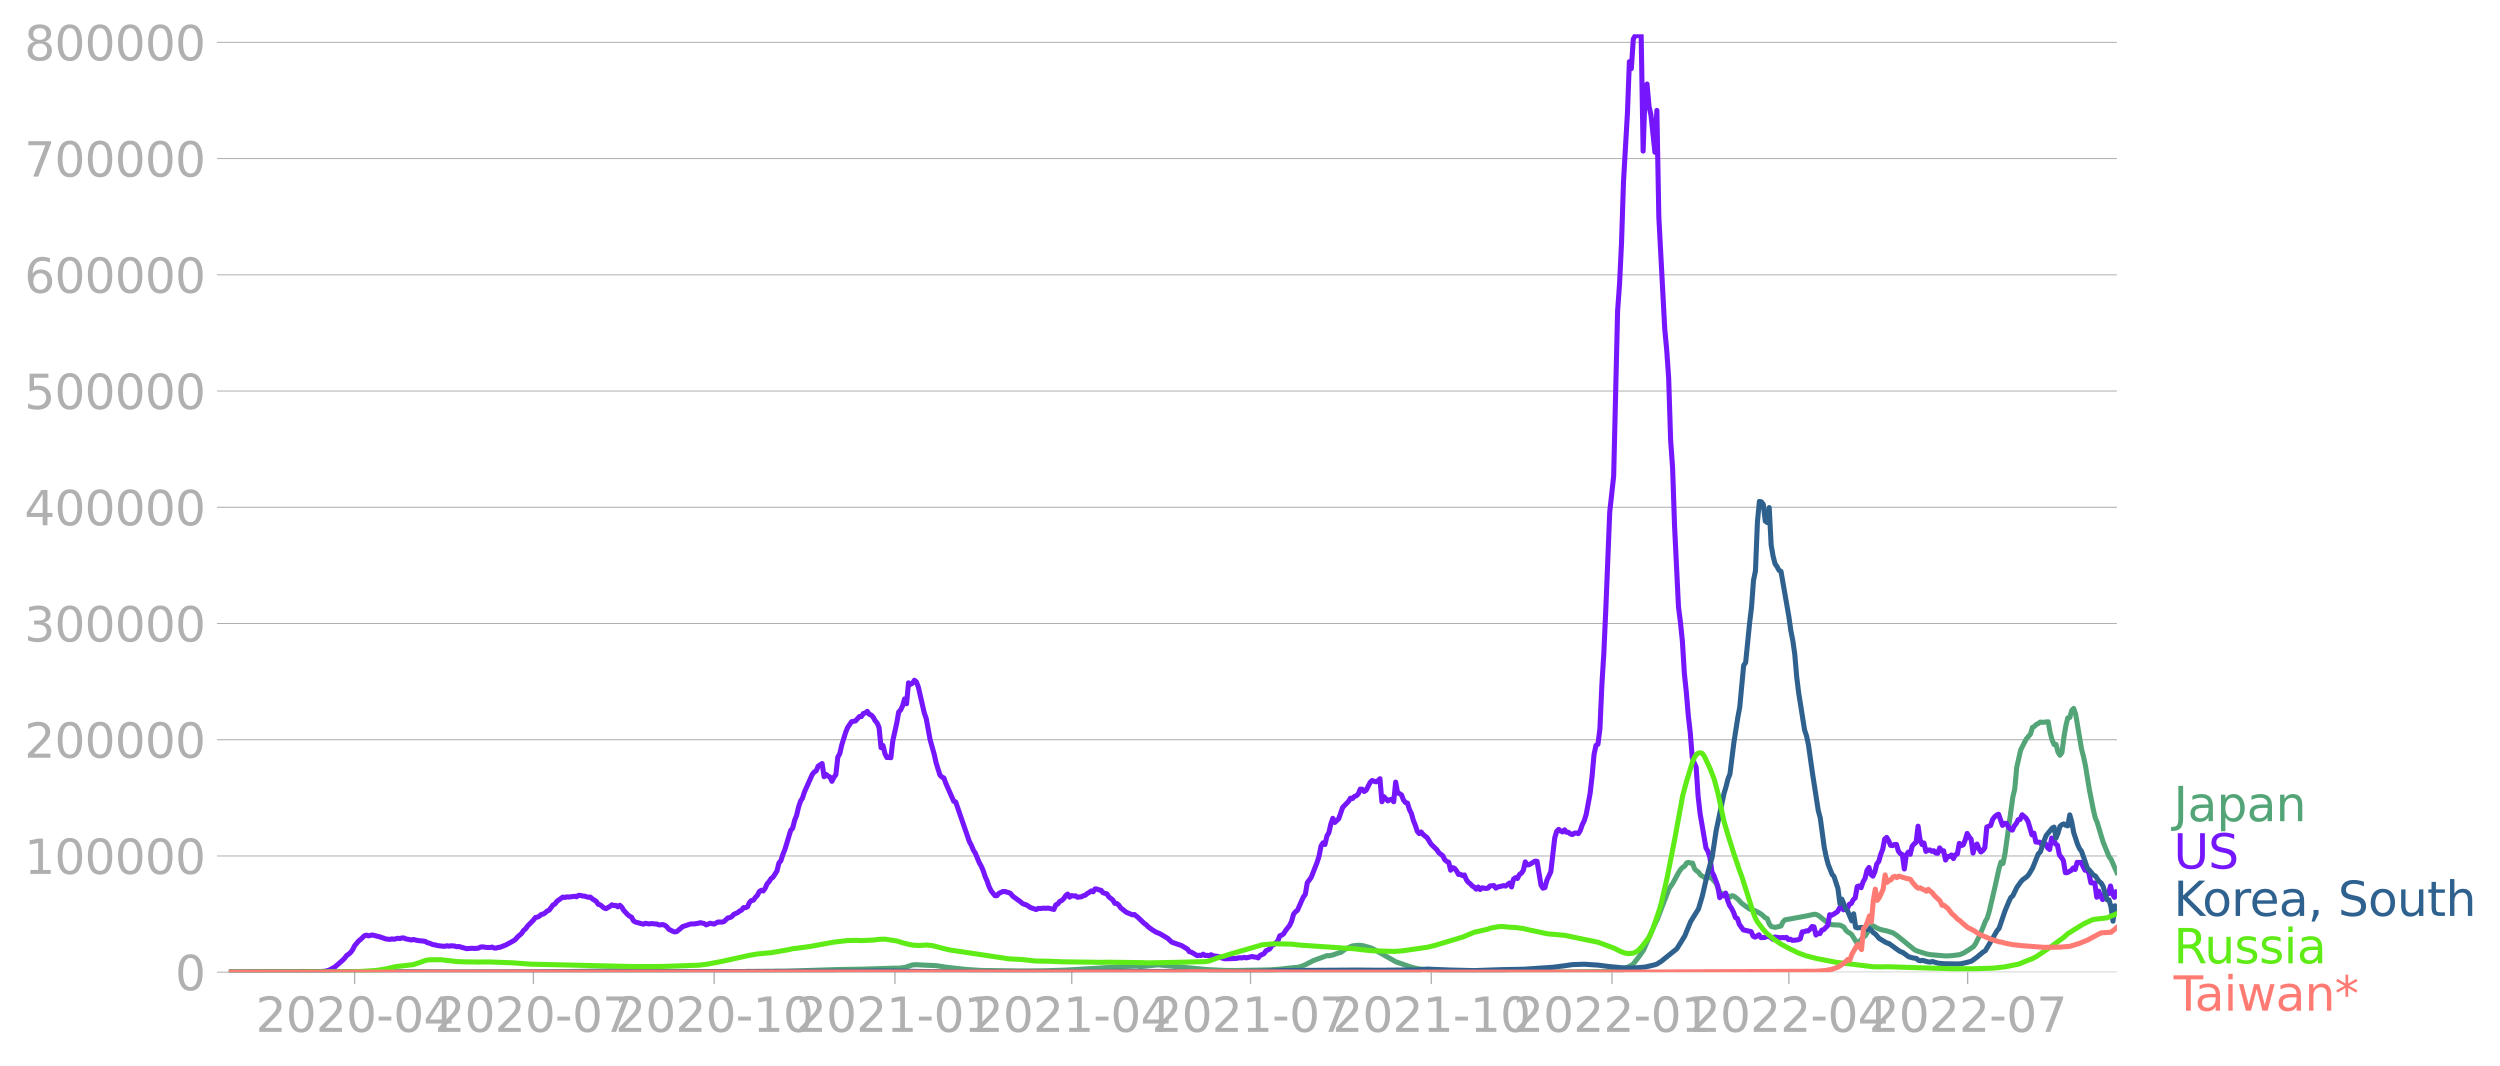 <svg xmlns:xlink="http://www.w3.org/1999/xlink" width="985.137" height="420.091" viewBox="0 0 738.852 315.068" xmlns="http://www.w3.org/2000/svg"><defs><style>*{stroke-linejoin:round;stroke-linecap:butt}</style></defs><g id="figure_1"><path d="M0 315.068h738.852V0H0v315.068z" style="fill:none" id="patch_1"/><g id="axes_1"><path d="M67.645 287.319h558v-277.2h-558v277.2z" style="fill:none" id="patch_2"/><g id="matplotlib.axis_1"><g id="xtick_1"><g id="line2d_1"><defs><path id="m9f8e446c65" d="M0 0v3.5" style="stroke:#b0b0b0;stroke-width:.4"/></defs><use xlink:href="#m9f8e446c65" x="104.806" y="287.319" style="fill:#b0b0b0;stroke:#b0b0b0;stroke-width:.4"/></g><g style="fill:#b0b0b0" transform="matrix(.14 0 0 -.14 75.558 304.957)" id="text_1"><defs><path id="DejaVuSans-32" d="M1228 531h2203V0H469v531q359 372 979 998 621 627 780 809 303 340 423 576 121 236 121 464 0 372-261 606-261 235-680 235-297 0-627-103-329-103-704-313v638q381 153 712 231 332 78 607 78 725 0 1156-363 431-362 431-968 0-288-108-546-107-257-392-607-78-91-497-524-418-433-1181-1211z" transform="scale(.016)"/><path id="DejaVuSans-30" d="M2034 4250q-487 0-733-480-245-479-245-1442 0-959 245-1439 246-480 733-480 491 0 736 480 246 480 246 1439 0 963-246 1442-245 480-736 480zm0 500q785 0 1199-621 414-620 414-1801 0-1178-414-1799Q2819-91 2034-91q-784 0-1198 620-414 621-414 1799 0 1181 414 1801 414 621 1198 621z" transform="scale(.016)"/><path id="DejaVuSans-2d" d="M313 2009h1684v-512H313v512z" transform="scale(.016)"/><path id="DejaVuSans-34" d="M2419 4116 825 1625h1594v2491zm-166 550h794V1625h666v-525h-666V0h-628v1100H313v609l1940 2957z" transform="scale(.016)"/></defs><use xlink:href="#DejaVuSans-32"/><use xlink:href="#DejaVuSans-30" x="63.623"/><use xlink:href="#DejaVuSans-32" x="127.246"/><use xlink:href="#DejaVuSans-30" x="190.869"/><use xlink:href="#DejaVuSans-2d" x="254.492"/><use xlink:href="#DejaVuSans-30" x="290.576"/><use xlink:href="#DejaVuSans-34" x="354.199"/></g></g><g id="xtick_2"><use xlink:href="#m9f8e446c65" x="157.645" y="287.319" style="fill:#b0b0b0;stroke:#b0b0b0;stroke-width:.4" id="line2d_2"/><g style="fill:#b0b0b0" transform="matrix(.14 0 0 -.14 128.397 304.957)" id="text_2"><defs><path id="DejaVuSans-37" d="M525 4666h3000v-269L1831 0h-659l1594 4134H525v532z" transform="scale(.016)"/></defs><use xlink:href="#DejaVuSans-32"/><use xlink:href="#DejaVuSans-30" x="63.623"/><use xlink:href="#DejaVuSans-32" x="127.246"/><use xlink:href="#DejaVuSans-30" x="190.869"/><use xlink:href="#DejaVuSans-2d" x="254.492"/><use xlink:href="#DejaVuSans-30" x="290.576"/><use xlink:href="#DejaVuSans-37" x="354.199"/></g></g><g id="xtick_3"><use xlink:href="#m9f8e446c65" x="211.064" y="287.319" style="fill:#b0b0b0;stroke:#b0b0b0;stroke-width:.4" id="line2d_3"/><g style="fill:#b0b0b0" transform="matrix(.14 0 0 -.14 181.816 304.957)" id="text_3"><defs><path id="DejaVuSans-31" d="M794 531h1031v3560L703 3866v575l1116 225h631V531h1031V0H794v531z" transform="scale(.016)"/></defs><use xlink:href="#DejaVuSans-32"/><use xlink:href="#DejaVuSans-30" x="63.623"/><use xlink:href="#DejaVuSans-32" x="127.246"/><use xlink:href="#DejaVuSans-30" x="190.869"/><use xlink:href="#DejaVuSans-2d" x="254.492"/><use xlink:href="#DejaVuSans-31" x="290.576"/><use xlink:href="#DejaVuSans-30" x="354.199"/></g></g><g id="xtick_4"><use xlink:href="#m9f8e446c65" x="264.484" y="287.319" style="fill:#b0b0b0;stroke:#b0b0b0;stroke-width:.4" id="line2d_4"/><g style="fill:#b0b0b0" transform="matrix(.14 0 0 -.14 235.236 304.957)" id="text_4"><use xlink:href="#DejaVuSans-32"/><use xlink:href="#DejaVuSans-30" x="63.623"/><use xlink:href="#DejaVuSans-32" x="127.246"/><use xlink:href="#DejaVuSans-31" x="190.869"/><use xlink:href="#DejaVuSans-2d" x="254.492"/><use xlink:href="#DejaVuSans-30" x="290.576"/><use xlink:href="#DejaVuSans-31" x="354.199"/></g></g><g id="xtick_5"><use xlink:href="#m9f8e446c65" x="316.742" y="287.319" style="fill:#b0b0b0;stroke:#b0b0b0;stroke-width:.4" id="line2d_5"/><g style="fill:#b0b0b0" transform="matrix(.14 0 0 -.14 287.494 304.957)" id="text_5"><use xlink:href="#DejaVuSans-32"/><use xlink:href="#DejaVuSans-30" x="63.623"/><use xlink:href="#DejaVuSans-32" x="127.246"/><use xlink:href="#DejaVuSans-31" x="190.869"/><use xlink:href="#DejaVuSans-2d" x="254.492"/><use xlink:href="#DejaVuSans-30" x="290.576"/><use xlink:href="#DejaVuSans-34" x="354.199"/></g></g><g id="xtick_6"><use xlink:href="#m9f8e446c65" x="369.58" y="287.319" style="fill:#b0b0b0;stroke:#b0b0b0;stroke-width:.4" id="line2d_6"/><g style="fill:#b0b0b0" transform="matrix(.14 0 0 -.14 340.333 304.957)" id="text_6"><use xlink:href="#DejaVuSans-32"/><use xlink:href="#DejaVuSans-30" x="63.623"/><use xlink:href="#DejaVuSans-32" x="127.246"/><use xlink:href="#DejaVuSans-31" x="190.869"/><use xlink:href="#DejaVuSans-2d" x="254.492"/><use xlink:href="#DejaVuSans-30" x="290.576"/><use xlink:href="#DejaVuSans-37" x="354.199"/></g></g><g id="xtick_7"><use xlink:href="#m9f8e446c65" x="423" y="287.319" style="fill:#b0b0b0;stroke:#b0b0b0;stroke-width:.4" id="line2d_7"/><g style="fill:#b0b0b0" transform="matrix(.14 0 0 -.14 393.752 304.957)" id="text_7"><use xlink:href="#DejaVuSans-32"/><use xlink:href="#DejaVuSans-30" x="63.623"/><use xlink:href="#DejaVuSans-32" x="127.246"/><use xlink:href="#DejaVuSans-31" x="190.869"/><use xlink:href="#DejaVuSans-2d" x="254.492"/><use xlink:href="#DejaVuSans-31" x="290.576"/><use xlink:href="#DejaVuSans-30" x="354.199"/></g></g><g id="xtick_8"><use xlink:href="#m9f8e446c65" x="476.419" y="287.319" style="fill:#b0b0b0;stroke:#b0b0b0;stroke-width:.4" id="line2d_8"/><g style="fill:#b0b0b0" transform="matrix(.14 0 0 -.14 447.171 304.957)" id="text_8"><use xlink:href="#DejaVuSans-32"/><use xlink:href="#DejaVuSans-30" x="63.623"/><use xlink:href="#DejaVuSans-32" x="127.246"/><use xlink:href="#DejaVuSans-32" x="190.869"/><use xlink:href="#DejaVuSans-2d" x="254.492"/><use xlink:href="#DejaVuSans-30" x="290.576"/><use xlink:href="#DejaVuSans-31" x="354.199"/></g></g><g id="xtick_9"><use xlink:href="#m9f8e446c65" x="528.677" y="287.319" style="fill:#b0b0b0;stroke:#b0b0b0;stroke-width:.4" id="line2d_9"/><g style="fill:#b0b0b0" transform="matrix(.14 0 0 -.14 499.43 304.957)" id="text_9"><use xlink:href="#DejaVuSans-32"/><use xlink:href="#DejaVuSans-30" x="63.623"/><use xlink:href="#DejaVuSans-32" x="127.246"/><use xlink:href="#DejaVuSans-32" x="190.869"/><use xlink:href="#DejaVuSans-2d" x="254.492"/><use xlink:href="#DejaVuSans-30" x="290.576"/><use xlink:href="#DejaVuSans-34" x="354.199"/></g></g><g id="xtick_10"><use xlink:href="#m9f8e446c65" x="581.516" y="287.319" style="fill:#b0b0b0;stroke:#b0b0b0;stroke-width:.4" id="line2d_10"/><g style="fill:#b0b0b0" transform="matrix(.14 0 0 -.14 552.268 304.957)" id="text_10"><use xlink:href="#DejaVuSans-32"/><use xlink:href="#DejaVuSans-30" x="63.623"/><use xlink:href="#DejaVuSans-32" x="127.246"/><use xlink:href="#DejaVuSans-32" x="190.869"/><use xlink:href="#DejaVuSans-2d" x="254.492"/><use xlink:href="#DejaVuSans-30" x="290.576"/><use xlink:href="#DejaVuSans-37" x="354.199"/></g></g></g><g id="matplotlib.axis_2"><g id="ytick_1"><path d="M67.645 287.319h558" clip-path="url(#p73591d73ed)" style="fill:none;stroke:#b0b0b0;stroke-width:.3;stroke-linecap:square" id="line2d_11"/><g id="line2d_12"><defs><path id="mc8c1d6aff1" d="M0 0h-3.5" style="stroke:#b0b0b0;stroke-width:.3"/></defs><use xlink:href="#mc8c1d6aff1" x="67.645" y="287.319" style="fill:#b0b0b0;stroke:#b0b0b0;stroke-width:.3"/></g><use xlink:href="#DejaVuSans-30" style="fill:#b0b0b0" transform="matrix(.14 0 0 -.14 51.737 292.638)" id="text_11"/></g><g id="ytick_2"><path d="M67.645 252.969h558" clip-path="url(#p73591d73ed)" style="fill:none;stroke:#b0b0b0;stroke-width:.3;stroke-linecap:square" id="line2d_13"/><use xlink:href="#mc8c1d6aff1" x="67.645" y="252.969" style="fill:#b0b0b0;stroke:#b0b0b0;stroke-width:.3" id="line2d_14"/><g style="fill:#b0b0b0" transform="matrix(.14 0 0 -.14 7.2 258.288)" id="text_12"><use xlink:href="#DejaVuSans-31"/><use xlink:href="#DejaVuSans-30" x="63.623"/><use xlink:href="#DejaVuSans-30" x="127.246"/><use xlink:href="#DejaVuSans-30" x="190.869"/><use xlink:href="#DejaVuSans-30" x="254.492"/><use xlink:href="#DejaVuSans-30" x="318.115"/></g></g><g id="ytick_3"><path d="M67.645 218.619h558" clip-path="url(#p73591d73ed)" style="fill:none;stroke:#b0b0b0;stroke-width:.3;stroke-linecap:square" id="line2d_15"/><use xlink:href="#mc8c1d6aff1" x="67.645" y="218.619" style="fill:#b0b0b0;stroke:#b0b0b0;stroke-width:.3" id="line2d_16"/><g style="fill:#b0b0b0" transform="matrix(.14 0 0 -.14 7.2 223.938)" id="text_13"><use xlink:href="#DejaVuSans-32"/><use xlink:href="#DejaVuSans-30" x="63.623"/><use xlink:href="#DejaVuSans-30" x="127.246"/><use xlink:href="#DejaVuSans-30" x="190.869"/><use xlink:href="#DejaVuSans-30" x="254.492"/><use xlink:href="#DejaVuSans-30" x="318.115"/></g></g><g id="ytick_4"><path d="M67.645 184.269h558" clip-path="url(#p73591d73ed)" style="fill:none;stroke:#b0b0b0;stroke-width:.3;stroke-linecap:square" id="line2d_17"/><use xlink:href="#mc8c1d6aff1" x="67.645" y="184.269" style="fill:#b0b0b0;stroke:#b0b0b0;stroke-width:.3" id="line2d_18"/><g style="fill:#b0b0b0" transform="matrix(.14 0 0 -.14 7.2 189.588)" id="text_14"><defs><path id="DejaVuSans-33" d="M2597 2516q453-97 707-404 255-306 255-756 0-690-475-1069Q2609-91 1734-91q-293 0-604 58T488 141v609q262-153 574-231 313-78 654-78 593 0 904 234t311 681q0 413-289 645-289 233-804 233h-544v519h569q465 0 712 186t247 536q0 359-255 551-254 193-729 193-260 0-557-57-297-56-653-174v562q360 100 674 150t592 50q719 0 1137-327 419-326 419-882 0-388-222-655t-631-370z" transform="scale(.016)"/></defs><use xlink:href="#DejaVuSans-33"/><use xlink:href="#DejaVuSans-30" x="63.623"/><use xlink:href="#DejaVuSans-30" x="127.246"/><use xlink:href="#DejaVuSans-30" x="190.869"/><use xlink:href="#DejaVuSans-30" x="254.492"/><use xlink:href="#DejaVuSans-30" x="318.115"/></g></g><g id="ytick_5"><path d="M67.645 149.919h558" clip-path="url(#p73591d73ed)" style="fill:none;stroke:#b0b0b0;stroke-width:.3;stroke-linecap:square" id="line2d_19"/><use xlink:href="#mc8c1d6aff1" x="67.645" y="149.919" style="fill:#b0b0b0;stroke:#b0b0b0;stroke-width:.3" id="line2d_20"/><g style="fill:#b0b0b0" transform="matrix(.14 0 0 -.14 7.2 155.238)" id="text_15"><use xlink:href="#DejaVuSans-34"/><use xlink:href="#DejaVuSans-30" x="63.623"/><use xlink:href="#DejaVuSans-30" x="127.246"/><use xlink:href="#DejaVuSans-30" x="190.869"/><use xlink:href="#DejaVuSans-30" x="254.492"/><use xlink:href="#DejaVuSans-30" x="318.115"/></g></g><g id="ytick_6"><path d="M67.645 115.569h558" clip-path="url(#p73591d73ed)" style="fill:none;stroke:#b0b0b0;stroke-width:.3;stroke-linecap:square" id="line2d_21"/><use xlink:href="#mc8c1d6aff1" x="67.645" y="115.569" style="fill:#b0b0b0;stroke:#b0b0b0;stroke-width:.3" id="line2d_22"/><g style="fill:#b0b0b0" transform="matrix(.14 0 0 -.14 7.2 120.888)" id="text_16"><defs><path id="DejaVuSans-35" d="M691 4666h2478v-532H1269V2991q137 47 274 70 138 23 276 23 781 0 1237-428 457-428 457-1159 0-753-469-1171Q2575-91 1722-91q-294 0-599 50Q819 9 494 109v635q281-153 581-228t634-75q541 0 856 284 316 284 316 772 0 487-316 771-315 285-856 285-253 0-505-56-251-56-513-175v2344z" transform="scale(.016)"/></defs><use xlink:href="#DejaVuSans-35"/><use xlink:href="#DejaVuSans-30" x="63.623"/><use xlink:href="#DejaVuSans-30" x="127.246"/><use xlink:href="#DejaVuSans-30" x="190.869"/><use xlink:href="#DejaVuSans-30" x="254.492"/><use xlink:href="#DejaVuSans-30" x="318.115"/></g></g><g id="ytick_7"><path d="M67.645 81.219h558" clip-path="url(#p73591d73ed)" style="fill:none;stroke:#b0b0b0;stroke-width:.3;stroke-linecap:square" id="line2d_23"/><use xlink:href="#mc8c1d6aff1" x="67.645" y="81.219" style="fill:#b0b0b0;stroke:#b0b0b0;stroke-width:.3" id="line2d_24"/><g style="fill:#b0b0b0" transform="matrix(.14 0 0 -.14 7.2 86.538)" id="text_17"><defs><path id="DejaVuSans-36" d="M2113 2584q-425 0-674-291-248-290-248-796 0-503 248-796 249-292 674-292t673 292q248 293 248 796 0 506-248 796-248 291-673 291zm1253 1979v-575q-238 112-480 171-242 60-480 60-625 0-955-422-329-422-376-1275 184 272 462 417 279 145 613 145 703 0 1111-427 408-426 408-1160 0-719-425-1154Q2819-91 2113-91q-810 0-1238 620-428 621-428 1799 0 1106 525 1764t1409 658q238 0 480-47t505-140z" transform="scale(.016)"/></defs><use xlink:href="#DejaVuSans-36"/><use xlink:href="#DejaVuSans-30" x="63.623"/><use xlink:href="#DejaVuSans-30" x="127.246"/><use xlink:href="#DejaVuSans-30" x="190.869"/><use xlink:href="#DejaVuSans-30" x="254.492"/><use xlink:href="#DejaVuSans-30" x="318.115"/></g></g><g id="ytick_8"><path d="M67.645 46.869h558" clip-path="url(#p73591d73ed)" style="fill:none;stroke:#b0b0b0;stroke-width:.3;stroke-linecap:square" id="line2d_25"/><use xlink:href="#mc8c1d6aff1" x="67.645" y="46.869" style="fill:#b0b0b0;stroke:#b0b0b0;stroke-width:.3" id="line2d_26"/><g style="fill:#b0b0b0" transform="matrix(.14 0 0 -.14 7.2 52.188)" id="text_18"><use xlink:href="#DejaVuSans-37"/><use xlink:href="#DejaVuSans-30" x="63.623"/><use xlink:href="#DejaVuSans-30" x="127.246"/><use xlink:href="#DejaVuSans-30" x="190.869"/><use xlink:href="#DejaVuSans-30" x="254.492"/><use xlink:href="#DejaVuSans-30" x="318.115"/></g></g><g id="ytick_9"><path d="M67.645 12.519h558" clip-path="url(#p73591d73ed)" style="fill:none;stroke:#b0b0b0;stroke-width:.3;stroke-linecap:square" id="line2d_27"/><use xlink:href="#mc8c1d6aff1" x="67.645" y="12.519" style="fill:#b0b0b0;stroke:#b0b0b0;stroke-width:.3" id="line2d_28"/><g style="fill:#b0b0b0" transform="matrix(.14 0 0 -.14 7.2 17.838)" id="text_19"><defs><path id="DejaVuSans-38" d="M2034 2216q-450 0-708-241-257-241-257-662 0-422 257-663 258-241 708-241t709 242q260 243 260 662 0 421-258 662-257 241-711 241zm-631 268q-406 100-633 378-226 279-226 679 0 559 398 884 399 325 1092 325 697 0 1094-325t397-884q0-400-227-679-226-278-629-378 456-106 710-416 255-309 255-755 0-679-414-1042Q2806-91 2034-91q-771 0-1186 362-414 363-414 1042 0 446 256 755 257 310 713 416zm-231 997q0-362 226-565 227-203 636-203 407 0 636 203 230 203 230 565 0 363-230 566-229 203-636 203-409 0-636-203-226-203-226-566z" transform="scale(.016)"/></defs><use xlink:href="#DejaVuSans-38"/><use xlink:href="#DejaVuSans-30" x="63.623"/><use xlink:href="#DejaVuSans-30" x="127.246"/><use xlink:href="#DejaVuSans-30" x="190.869"/><use xlink:href="#DejaVuSans-30" x="254.492"/><use xlink:href="#DejaVuSans-30" x="318.115"/></g></g></g><path d="m67.645 287.318 40.065-.103 11.612-.019 15.097.111 24.968-.047 13.355-.208 8.71-.175 6.967.119 20.903.174 8.13-.03 14.516-.099 15.096-.491 7.549-.12 7.548-.229 2.323-.085 1.161.029 1.742-.218 1.161-.384 1.162-.379 1.16-.059 2.323.133 3.484.15 2.903.457 5.807.657 4.645.307 12.194.153 6.387-.057 6.387-.202 9.87-.588 6.388-.452 4.645-.155 1.161.16 5.226-.521 14.516 1.412 5.226.242 3.484.017 9.87-.181 2.904-.222 4.065-.453 1.161-.081 1.161-.309 1.162-.492 2.322-1.198 4.065-1.473.58.067 1.162-.267 1.742-.615.58-.139 1.161-.856 1.742-.842.581-.218 1.742-.187 1.161.097 2.323.639.58.215 6.968 3.952 4.645 1.606 1.742.426 1.742.214 1.162.064 1.741.202 2.904.192 5.226.169 24.967.16 21.484-.166 1.161-.292 1.162-.662 1.161-.647.58-.25.581-.518 1.162-1.481 1.742-2.419 1.741-4 1.742-3.973.581-1.17 3.484-9.02 1.161-1.732 1.742-3.207.58-.858.581-.58.581-.347.58-.956.581-.149.581.233.58-.006.581 1.663.58.61.582.387.58.83 1.742 1.083.58-.642 1.162.689.58.721.581.52.581 1.666.58 1.082 1.162.847.58.044.581.2.58.38.582-.448.58.1 1.161.894 1.162 1.248 2.322 1.68 1.742.536 1.162.659.58.329 1.162 1.076.58.235.58 1.5.581.828 1.162.278 1.742-.414.58-1.188.581-.622 6.387-1.164 2.323-.51.58.105.58.25 2.324 1.84 1.16.734.581.178 2.323.104 1.161.572.581.928.58.57.581.27.58.491 1.743 2.74 1.161-1.462 1.161-1.014 1.742-2.865.581-.005 1.161.696 1.162.44 1.742.383 1.741.556 1.162.767 5.226 4.241.58.275 1.161.381 1.742.551 1.162.227 4.645.383 1.742-.095 2.322-.288 1.162-.493 1.742-1.087 1.16-.8.582-.824 1.16-2.31 1.162-2.793.58-1.511.581-.998.581-1.954 1.742-7.45 1.161-5.257.58-1.916.582.456.58-2.847 2.323-16.752.58-2.47.581-6.362 1.161-5.103 1.162-2.334.58-1.039 1.162-1.358.58-1.968.58-.278.582-.606.58-.258.58-.43.581.093 1.742-.175.581 3.186.58 2.157.581 1.38.581-.036.58 2.274.581.928.58-.751.582-4.526.58-3.419.58-2.345.582-.12.58-2.079.58-.59.581 1.697 1.742 10.31.581 2.213.58 2.746 1.162 7.112 1.161 5.847.58 2.453.582 1.367 1.741 5.77 1.742 4.29.581.742 1.161 2.655.581 1.3h0" clip-path="url(#p73591d73ed)" style="fill:none;stroke:#53a577;stroke-width:1.5;stroke-linecap:square" id="line2d_29"/><path d="m67.645 287.318 26.129-.097 2.323-.183 1.16-.312 1.743-.964 2.322-2.025.581-.6.58-.794.581-.353.581-.54.58-.774.581-1.162 1.162-1.39.58-.469 1.162-1.103.58-.185.58.224 1.162-.27 2.323.592 1.742.602 1.16.122.582-.167.58.125 1.161-.292.581.081.58-.16.581-.04.581.29 1.161.223.581.122.58-.164 1.162.306 1.742.177.58.095.581.379.58.12 1.162.475.58.028.581.212 1.742.212.581.003.58-.154.581.144.58-.136 1.162.088.58.196.581-.073 2.323.642 1.742-.12.58.065 1.162-.08.58-.328.581-.077 1.162.173 1.16.032.581-.132.581.27.58.037.581-.195.581-.056 1.742-.677 2.323-1.277.58-.436.58-.699 1.162-.997.58-.888.581-.44.581-.839 1.742-1.753.58-.773.581-.128.58-.255.582-.544.58-.1.58-.366.582-.546.58-.231 1.161-1.547.581-.307.58-.789 1.743-1.237.58.119.581-.187.58.062 1.743-.236.58.147.58-.426.581.027.581.165.58.042 1.162.35.58-.068.581.517 1.162.738.58.888.58.144 1.162.936.58.197 1.162-.664.58-.476.581.234.581-.053.58.423.581-.472.581.56.58.957 1.162 1.254.58.457.581.31.58 1.088.582.346 2.322.624.58-.26 1.162.188.58-.11 1.743.159.58.256 1.162-.124.58.25.58.434.582.73 1.16.582.581.188.581-.116 1.161-.954.581-.508 2.323-.772 1.16-.033 1.162-.183.58-.173 1.162.264.58.387 1.162-.48 1.161.242 1.162-.609 1.16.022.582-.132 1.16-1.102.582-.09.58-.287.58-.661 1.162-.521.58-.47.581-.275.581-.734.58.02.581-.267.581-1.266.58-.584.581-.108.58-.803.582-.58.58-1.139.58-.397.581.207.581-.804.58-1.328.581-.616.581-.903.58-.426 1.162-1.826.58-2.353.581-.672.58-1.83.582-1.405 1.742-5.76.58-.616.58-2.336.581-1.46.581-2.447.58-1.743.581-.936.581-1.794 2.323-5.198.58-.717.58-.333.582-1.398 1.16-.761.581 3.88.581-.675.58.499.581.28.581 1.266.58-1.17.581-.775.581-5.234.58-.988.581-2.578 1.162-3.747.58-1.411 1.162-1.72 1.16-.226 1.162-1.297.58.01.581-.903.581-.17.58-.47.581.867.581.218.58.631.581 1.053.58.658.582 1.357.58 5.949.58-.645.581 2.451.581 1.116.58-.045.581.098.581-5.025 1.161-5.216.581-3.285.58-.595.581-1.25.58-2.01.582 1.416.58-6.173.58.442.582-.324.58-.873.58.48.581 1.527 1.742 7.618.581 1.653 1.161 6.318 1.162 4.117.58 2.595 1.162 3.734.58.555.58.28.581 1.593 1.742 3.943.581 1.336.58.204 4.065 11.763.58 1.07.582 1.411.58.908 1.161 2.785.581 1.028.58 1.328.581 1.76.581 1.311.58 1.665.581 1.211 1.162 1.461.58.005.58-.688 1.162-.531.58-.004 1.162.31.58.29.581.744 2.323 1.685.58.496.581.263.58.14 1.162.79 1.742.607.58-.332.581.037 1.162-.128.58.067.581-.097 1.742.422.58-1.372.581-.255.58-.747.582-.271.58-.538.58-.895.581-.465.581.904.58-.464.581.111.581-.035.58.418 1.162-.135.58-.312.581-.147.58-.517.582-.287.58-.464.58.247.582-.85.58.044.58.27.581.082.581.735 1.161.337.581.902 1.161.899.581.986.58.052.581.462.58.813 1.162.938.58.417 1.743.73.58-.102 1.162.95 1.742 1.694.58.385.58.617 1.162.849 1.162.718 1.16.47 2.323 1.39 1.162 1.104 2.903 1.01 1.742 1.043.58.777.581.133 1.742 1.017.58-.107.581.064.581-.385.58.407.581-.08.58.17.582-.341.58.31 1.162.155.58.106.58.316 1.162.32 3.484-.114.58-.173 1.162.005.58-.15.581.16 1.742-.424.58.187.581.019.581.226.58-.739 1.162-.53.58-.853.581-.233.58-.367.582-1.008.58-.19 1.162-1.084.58-1.524.58-.198.581-.422.581-.96 1.161-1.48.581-1.203.58-2.1.581-.748.581-.405 1.161-2.678.58-1.262.582-.78.58-3.454 1.161-1.572 1.742-4.458.581-1.825.58-2.979.581-.943.581.475.58-2.497.581-.994.58-2.555.582-1.68.58 1.225 1.162-1.103 1.16-3.33 1.743-1.803.58-.952.581.123.58-.63.581-.192.581-.579.58-1.396.581.05.58.656.582-.383 1.16-2.288.581-.566 1.162.384.58-.351.581-.565.58 6.788.581-1.505 1.162 1.251.58-.32.58-.155.582.742.58-5.798.58 3.194.582.203.58.395.58 1.526.581.7.581.176.58 1.89.581 1.156.581 2.046.58 1.451.581 1.77.581.705.58-.472.581.76 1.162.903 1.16 1.9 1.743 1.705.58.868 1.162.892.58 1.191.581.463.58.257.581 2.345.58-.76.582.219.58.732.58 1.069.582-.051.58.384.58-.184.581 1.39.581.79.58.435.581.631.581.347.58.6.581-.63.581.736.58-.5 1.162.19.58-.097.581-.64 1.161-.136.581.773.58-.33 1.743-.406.58.122 1.162-.9.58 1.165.58-2.307.582-.437.58.25.58-1.164.582-.397.58-.848.58-2.504.581.878.581-.05 1.742-1.04.58.058 1.162 7.006.58.922.581-.176.58-2.167 1.162-2.528 1.161-10.016.581-1.938.58-.558.581.493.581.256.58-.612.581.708.581.022.58.504.581.151.58-.407.582-.044.58.181.58-.894.582-1.723.58-1.174.58-1.842 1.162-6.221.58-5.02.581-6.482.581-2.727.58-.33.581-4.562.581-12.996.58-9.338.581-12.935 1.162-28.816 1.16-10.592 1.162-48.756.58-8.092.581-12.068.581-18.055 1.161-20.233.581-15.289.58 2.05.581-8.734.58-1.002h.582l.58-.412.58.359.582 34.157.58-17.063.58-2.756.581 6.6.581 2.594 1.161 10.975.581-12.362.58 31.498 1.743 33.041.58 6.201.58 8.315.582 18.38.58 8.14.58 17.17 1.162 23.935.58 4.595.581 5.674.581 9.482.58 5.529.581 6.883.581 5.053.58 7.194.581 1.731.58 1.261.582 8.626.58 5.072 1.742 10.192.58 1.013.581 1.744.581 4.305.58 1.046 1.162 3.143.58 3.449.581-.773.581.244.58-.834.581 2.1.58 1.523.582.884.58 1.128.58 1.595.581.29.581 1.736 1.161 1.619 2.323.521.58 1.325.581.293 1.162-.692.58.842 1.162-.05.58-.34.58.113.581.24.581.487.58-.625 1.743.236.58-.1.581.09.58-.118.581.651.58-.115.582.346 1.16-.106.581-.09.581-.255.58-2.062.581-.05.581-.237h.58l.581-.503.581-.788.58.09.581 2.419.58-.493.582.093.58-1.053.58-.16 1.162-1.197.58-3.188.581.139.581-.297 1.161-.754.581-1.08.58-.817.581 1.353 1.162-.38.58-1.257.58-.235.582-1.105.58-.55.58-3.329.581-.198.581.528.58-1.733.581-1.02.581-2.385.58-.842.581 2.05.581.52.58-1.302.581-2.343.58-.724.582-2.105.58-1.471.58-3.02.582-.49.58.97.58 1.369.581.08.581-.336.58.008.581 2 .581.683.58.31.581 4.248.581-4.095.58-.894.581.648.58-2.404.582-.68.58-.451.58-4.773.581 3.948.581 1.477.58-.466.581 2.49.581-.353.58-.073.581.392.581-.163.58.678.581.094.58-1.605.582.862.58-.014.58 2.734.582-1.039.58-.023.58-.425.581 1.059.581-1.139.58-.206.581-3.15.581.662.58-.226.581-1.424.581-1.95.58 1.01.581.679.58 4.118.582-2.16.58-.517.58 1.402.581.94.581-.424.58-.789.581-6.132 1.162-.5.58-1.78.581-.763.58-.501.581-.25 1.162 3.288.58-.589.58-.015.582 1.064.58.632.58.313.581-1.212.581-.732.58-1.149.581-.078.581-1.368 1.161 1.006.581.972 1.161 3.952.58-.494.582 2.616 1.16.072.581.71.581-.435.58.206.581 1.199.581.461.58-3.373.581.138.581 1.596.58.388.581 2.922.58.67.582.942.58 3.564.58-.003 1.162-.662.58-.732.581.464.581-2.11 1.161.033 1.162 2.285.58-.108.581 1.057.58 2.766 1.162.078.58 4.186.581-1.784.58 1.498.581.979.581-1.763 1.161.036.581-2.278.58 2.358.581.986.581-1.547h0" clip-path="url(#p73591d73ed)" style="fill:none;stroke:#7516fd;stroke-width:1.5;stroke-linecap:square" id="line2d_30"/><path d="m67.645 287.319 18-.105 4.065-.104 8.71.174 12.193.019 27.29.003 116.13-.263 5.225-.072 5.226.02 9.87.158 11.033.038 35.42-.068 11.612-.03 9.871.016 6.968.007 13.935.048 9.29-.125 6.968-.21 21.484-.134 6.968.052 8.71-.08 1.742.008 3.484-.265 1.741.082 5.226.202 6.968.162 3.484-.13 4.645-.15 6.387-.123 8.71-.585 3.484-.458 2.322-.331 3.484-.103 4.065.268 2.903.38 4.064.39 2.323.07 2.323-.085 2.322-.2 2.903-.703.581-.22 1.161-.743 4.645-3.733 2.323-3.757 1.742-4.269 2.323-3.735 1.16-3.92 1.162-5.063 1.161-4.374.581-2.08 1.161-7.747 2.323-10.946.58-1.936.581-2.345.58-1.413 1.162-9.278 1.161-7.417.581-3.127 1.161-12.362.581-.792 1.161-11.575.581-4.861.58-7.833.581-2.86.58-14.417.582-6.087.58.114.58.76.582 4.936.58.422.58-4.416.581 11.077.581 3.318.58 2.25.581.814.581 1.077.58.312 2.323 13.332.58 4.113.582 2.946.58 3.993.58 6.786.581 4.707 1.742 10.958.581 1.78.58 2.714 1.162 8.206 1.742 11.216.58 2.12 1.162 8.652.58 2.826.581 2.198 1.161 2.981.581.656 1.161 3.566.581 4.457.58-1.324 1.162 2.9.58.701 1.162 2.798.58-2.075.581 3.988.58.182 1.162-.138.58.056 1.162.566.58-.28.581.491.581.718.58.359 1.162 1.345 1.742 1.039.58.301.581.163 2.903 2.112.581.326.58.189 1.743 1.285 1.16.315 1.162.193.58.54.581.12.581-.11 1.742.454.58.059.581-.176 1.742.5 1.742.156 4.065.07 1.161-.1 1.742-.41 1.161-.326 1.742-1.281 1.742-1.458.58-.316 2.323-3.94 1.162-2.01.58-.667 1.742-5.118 1.162-2.795.58-1.231.58-.47 1.162-2.431 1.161-1.663.581-.659 1.161-.832.581-.61 1.161-1.926 1.742-4.326.58-.52 1.162-3.435.58-1.44 1.743-2.15.58-.333.581 3.224.58-1.42.581-2.025.58-.494.582-.238.58.425.58.15.582-3.238.58 2.036.58 3.2 1.162 3.507.58 1.259.581.78 1.742 4.986.581.566 1.161 1.427.58.274 1.162 1.68.58.436.581.988 1.162 3.967.58.03.581 2.081.58 4.195.581-4.55.581.861h0" clip-path="url(#p73591d73ed)" style="fill:none;stroke:#2f618f;stroke-width:1.5;stroke-linecap:square" id="line2d_31"/><path d="m67.645 287.319 37.161-.104 6.387-.406 2.904-.476 2.903-.659 5.226-.603 2.322-.785 1.162-.435 1.16-.194 3.485-.018 4.645.547 1.742.07 4.645.068 2.903-.034 6.968.246 5.806.425 3.484.07 27.29.633 7.549-.026 11.032-.38 2.323-.261 4.064-.758 8.71-1.905 2.323-.398 2.322-.23 1.742-.15 2.903-.496 2.323-.404 1.161-.289 1.161-.114 4.065-.554 6.968-1.273 4.064-.463 2.323-.046 1.742.07 3.484-.16 1.742-.223 1.741-.043 3.484.543 1.742.54 1.162.309 1.742.368 1.16.064.581.067 2.323-.164 1.742.17 3.484.898 1.742.404 17.42 2.613 3.483.186 2.323.226 1.742.216 4.645.096 3.484.153 11.612.16 2.323-.04 9.871.133 1.742.062 9.29-.172 2.323-.07 5.226-.12 1.16-.213 1.162-.387 1.162-.48 1.16-.348.581-.113 1.742-.58 9.871-2.857 3.484-.306 5.226.122 2.323.27 16.258 1.1 2.322.304 2.903.271 6.388.196 2.322-.146 7.549-1.089 2.322-.565 8.13-2.447 3.483-1.453 1.161-.234 2.904-.675.58-.257 2.323-.426 1.161-.09 1.161.146.581-.003.58.12 1.162.01 1.161.126 1.742.24 1.742.423 1.742.357 3.484.753 5.226.463 2.322.494 7.549 1.564 4.645 1.719 1.742.89 1.161.472 1.161.253 1.162-.056.58-.106 1.162-.628 1.16-1.148 2.323-3.024 1.162-2.715 1.742-5.106.58-1.988 1.742-7.522L495 247.731l2.322-12.67 1.162-4.264 1.742-5.726.58-1.275.58-.844.582-.405.58-.051.58.195.582.813 1.741 3.76 1.162 3.001 1.161 4.388 1.742 8.105 1.161 3.971 1.742 5.536 1.742 5.185.58 1.498 3.485 10.974.58 1.447.58 1.07 1.743 2.295 1.161 1.237 2.323 1.855 1.742 1.192 2.903 1.543 2.322 1.109 2.323.85 2.903.744 5.807 1.127 11.032 1.328 2.323.033 1.742-.05 10.451.337 8.71.251 6.387.007 5.806-.176 3.484-.377 4.065-.818 2.903-1.184 1.161-.433 1.162-.616 4.064-2.731 4.065-2.96 1.16-1.065 4.646-2.882 2.323-1.094.58-.222 3.484-.413.58-.088 2.904-1.212h0" clip-path="url(#p73591d73ed)" style="fill:none;stroke:#5feb16;stroke-width:1.5;stroke-linecap:square" id="line2d_32"/><path d="m67.645 287.318 277.548-.076 7.549-.085 37.161.156 91.742-.009 55.161-.26 2.904-.245 1.741-.368 1.742-.6 1.162-.73 1.161-.952.58-.584.581.256.58-1.7 1.743-3.037 1.161 1.58.58-6.327.581-.483.581-1.406.58-1.738.581 1.774.581-6.328.58-3.372.581 3.299.58-.735 1.162-2.55.58-4.207.582 2.177.58-.528.58-.224.581-.813.581-.21.58.37.581-.446 2.323.727.58.055.581.243.58.898 1.162 1.325.58.347.581-.116.581.401.58.2.581.404.581-.564.58.565.581.388.581.827 1.742 1.664.58 1.274.581-.003 1.162.945 1.16 1.547.581.465 1.162 1.192.58.345 1.162 1.087 1.161.95 1.742.883 1.742 1.148 3.484 1.484 2.322.752.58.056 1.162.336 2.323.44 2.903.317 6.387.478 4.645-.063 2.904-.229 2.903-.902 2.322-.934 2.904-1.574 1.16-.583 2.904-.181 1.742-1.428h0" clip-path="url(#p73591d73ed)" style="fill:none;stroke:#fe7b74;stroke-width:1.5;stroke-linecap:square" id="line2d_33"/><g style="fill:#53a577" transform="matrix(.14 0 0 -.14 642.385 242.7)" id="text_20"><defs><path id="DejaVuSans-4a" d="M628 4666h631V325q0-844-320-1225T-91-1281h-240v531h197q418 0 590 235 172 234 172 840v4341z" transform="scale(.016)"/><path id="DejaVuSans-61" d="M2194 1759q-697 0-966-159t-269-544q0-306 202-486 202-179 548-179 479 0 768 339t289 901v128h-572zm1147 238V0h-575v531q-197-318-491-470T1556-91q-537 0-855 302-317 302-317 808 0 590 395 890 396 300 1180 300h807v57q0 397-261 614t-733 217q-300 0-585-72-284-72-546-216v532q315 122 612 182 297 61 578 61 760 0 1135-394 375-393 375-1193z" transform="scale(.016)"/><path id="DejaVuSans-70" d="M1159 525v-1856H581v4831h578v-531q182 312 458 463 277 152 661 152 638 0 1036-506 399-506 399-1331T3314 415Q2916-91 2278-91q-384 0-661 152-276 152-458 464zm1957 1222q0 634-261 995t-717 361q-457 0-718-361t-261-995q0-634 261-995t718-361q456 0 717 361t261 995z" transform="scale(.016)"/><path id="DejaVuSans-6e" d="M3513 2113V0h-575v2094q0 497-194 743-194 247-581 247-466 0-735-297-269-296-269-809V0H581v3500h578v-544q207 316 486 472 280 156 646 156 603 0 912-373 310-373 310-1098z" transform="scale(.016)"/></defs><use xlink:href="#DejaVuSans-4a"/><use xlink:href="#DejaVuSans-61" x="29.492"/><use xlink:href="#DejaVuSans-70" x="90.771"/><use xlink:href="#DejaVuSans-61" x="154.248"/><use xlink:href="#DejaVuSans-6e" x="215.527"/></g><g style="fill:#7516fd" transform="matrix(.14 0 0 -.14 642.385 256.7)" id="text_21"><defs><path id="DejaVuSans-55" d="M556 4666h635V1831q0-750 271-1080 272-329 882-329 606 0 878 329 272 330 272 1080v2835h634V1753q0-912-452-1378Q3225-91 2344-91q-885 0-1337 466-451 466-451 1378v2913z" transform="scale(.016)"/><path id="DejaVuSans-53" d="M3425 4513v-616q-359 172-678 256-319 85-616 85-515 0-795-200t-280-569q0-310 186-468 186-157 705-254l381-78q706-135 1042-474t336-907q0-679-455-1029Q2797-91 1919-91q-331 0-705 75-373 75-773 222v650q384-215 753-325 369-109 725-109 540 0 834 212 294 213 294 607 0 343-211 537t-692 291l-385 75q-706 140-1022 440-315 300-315 835 0 619 436 975t1201 356q329 0 669-60 341-59 697-177z" transform="scale(.016)"/></defs><use xlink:href="#DejaVuSans-55"/><use xlink:href="#DejaVuSans-53" x="73.193"/></g><g style="fill:#2f618f" transform="matrix(.14 0 0 -.14 642.385 270.7)" id="text_22"><defs><path id="DejaVuSans-4b" d="M628 4666h631V2694l2094 1972h813L1850 2491 4331 0h-831L1259 2247V0H628v4666z" transform="scale(.016)"/><path id="DejaVuSans-6f" d="M1959 3097q-462 0-731-361t-269-989q0-628 267-989 268-361 733-361 460 0 728 362 269 363 269 988 0 622-269 986-268 364-728 364zm0 487q750 0 1178-488 429-487 429-1349 0-859-429-1349Q2709-91 1959-91q-753 0-1180 489-426 490-426 1349 0 862 426 1349 427 488 1180 488z" transform="scale(.016)"/><path id="DejaVuSans-72" d="M2631 2963q-97 56-211 82-114 27-251 27-488 0-749-317t-261-911V0H581v3500h578v-544q182 319 472 473 291 155 707 155 59 0 131-8 72-7 159-23l3-590z" transform="scale(.016)"/><path id="DejaVuSans-65" d="M3597 1894v-281H953q38-594 358-905t892-311q331 0 642 81t618 244V178Q3153 47 2828-22t-659-69q-838 0-1327 487-489 488-489 1320 0 859 464 1363 464 505 1252 505 706 0 1117-455 411-454 411-1235zm-575 169q-6 471-264 752-258 282-683 282-481 0-770-272t-333-766l2050 4z" transform="scale(.016)"/><path id="DejaVuSans-2c" d="M750 794h659V256L897-744H494L750 256v538z" transform="scale(.016)"/><path id="DejaVuSans-75" d="M544 1381v2119h575V1403q0-497 193-746 194-248 582-248 465 0 735 297 271 297 271 810v1984h575V0h-575v538q-209-319-486-474-276-155-642-155-603 0-916 375-312 375-312 1097zm1447 2203z" transform="scale(.016)"/><path id="DejaVuSans-74" d="M1172 4494v-994h1184v-447H1172V1153q0-428 117-550t477-122h590V0h-590q-666 0-919 248-253 249-253 905v1900H172v447h422v994h578z" transform="scale(.016)"/><path id="DejaVuSans-68" d="M3513 2113V0h-575v2094q0 497-194 743-194 247-581 247-466 0-735-297-269-296-269-809V0H581v4863h578V2956q207 316 486 472 280 156 646 156 603 0 912-373 310-373 310-1098z" transform="scale(.016)"/></defs><use xlink:href="#DejaVuSans-4b"/><use xlink:href="#DejaVuSans-6f" x="60.576"/><use xlink:href="#DejaVuSans-72" x="121.758"/><use xlink:href="#DejaVuSans-65" x="160.621"/><use xlink:href="#DejaVuSans-61" x="222.145"/><use xlink:href="#DejaVuSans-2c" x="283.424"/><use xlink:href="#DejaVuSans-20" x="315.211"/><use xlink:href="#DejaVuSans-53" x="346.998"/><use xlink:href="#DejaVuSans-6f" x="410.475"/><use xlink:href="#DejaVuSans-75" x="471.656"/><use xlink:href="#DejaVuSans-74" x="535.035"/><use xlink:href="#DejaVuSans-68" x="574.244"/></g><g style="fill:#5feb16" transform="matrix(.14 0 0 -.14 642.385 284.7)" id="text_23"><defs><path id="DejaVuSans-52" d="M2841 2188q203-69 395-294t386-619L4263 0h-679l-596 1197q-232 469-449 622t-592 153h-688V0H628v4666h1425q800 0 1194-335 394-334 394-1009 0-441-205-732-205-290-595-402zM1259 4147V2491h794q456 0 689 211t233 620q0 409-233 617t-689 208h-794z" transform="scale(.016)"/><path id="DejaVuSans-73" d="M2834 3397v-544q-243 125-506 187-262 63-544 63-428 0-642-131t-214-394q0-200 153-314t616-217l197-44q612-131 870-370t258-667q0-488-386-773Q2250-91 1575-91q-281 0-586 55T347 128v594q319-166 628-249 309-82 613-82 406 0 624 139 219 139 219 392 0 234-158 359-157 125-692 241l-200 47q-534 112-772 345-237 233-237 639 0 494 350 762 350 269 994 269 318 0 599-47 282-46 519-140z" transform="scale(.016)"/><path id="DejaVuSans-69" d="M603 3500h575V0H603v3500zm0 1363h575v-729H603v729z" transform="scale(.016)"/></defs><use xlink:href="#DejaVuSans-52"/><use xlink:href="#DejaVuSans-75" x="64.982"/><use xlink:href="#DejaVuSans-73" x="128.361"/><use xlink:href="#DejaVuSans-73" x="180.461"/><use xlink:href="#DejaVuSans-69" x="232.561"/><use xlink:href="#DejaVuSans-61" x="260.344"/></g><g style="fill:#fe7b74" transform="matrix(.14 0 0 -.14 642.385 298.7)" id="text_24"><defs><path id="DejaVuSans-54" d="M-19 4666h3947v-532H2272V0h-634v4134H-19v532z" transform="scale(.016)"/><path id="DejaVuSans-77" d="M269 3500h575l719-2731 715 2731h678l719-2731 716 2731h575L4050 0h-678l-753 2869L1863 0h-679L269 3500z" transform="scale(.016)"/><path id="DejaVuSans-2a" d="m3009 3897-1121-606 1121-610-181-306-1050 634V1831h-356v1178L372 2375l-181 306 1122 610-1122 606 181 309 1050-634v1178h356V3572l1050 634 181-309z" transform="scale(.016)"/></defs><use xlink:href="#DejaVuSans-54"/><use xlink:href="#DejaVuSans-61" x="44.584"/><use xlink:href="#DejaVuSans-69" x="105.863"/><use xlink:href="#DejaVuSans-77" x="133.646"/><use xlink:href="#DejaVuSans-61" x="215.434"/><use xlink:href="#DejaVuSans-6e" x="276.713"/><use xlink:href="#DejaVuSans-2a" x="340.092"/></g></g></g><defs><clipPath id="p73591d73ed"><path d="M67.645 10.119h558v277.2h-558z"/></clipPath></defs></svg>